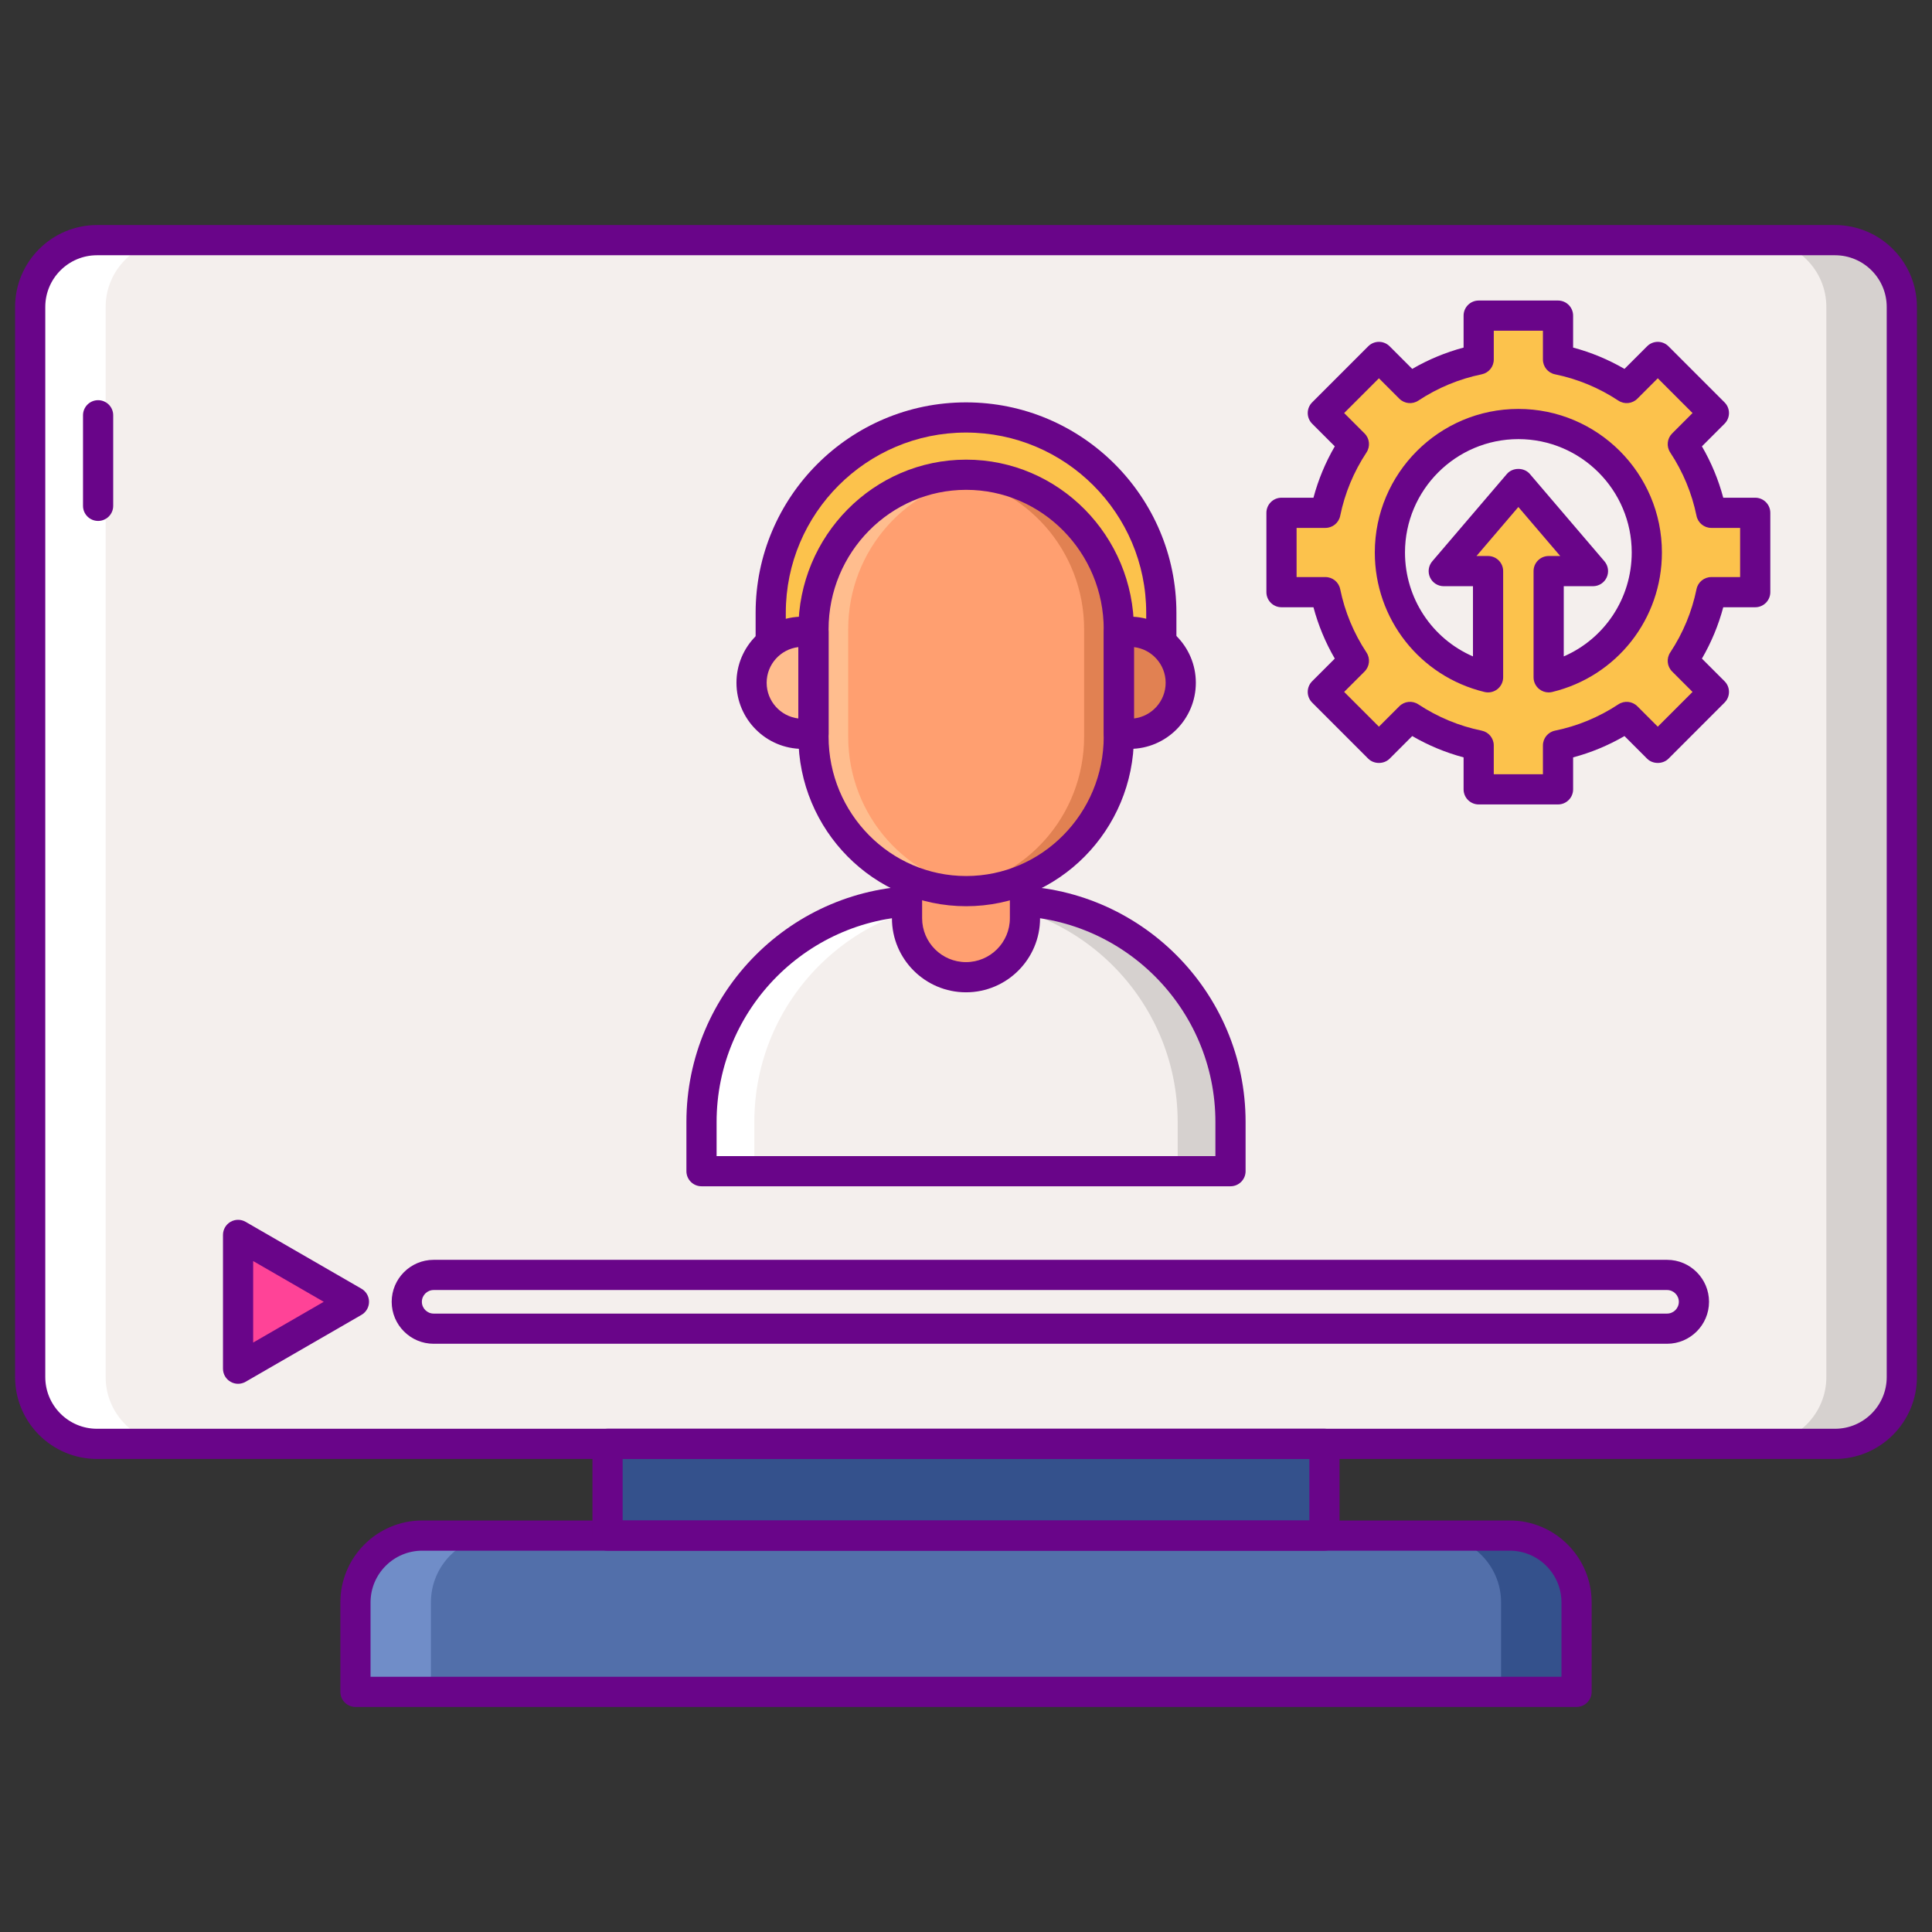 <svg id="Layer_1" enable-background="new 0 0 256 256" height="16" viewBox="0 0 256 256" width="16" xmlns="http://www.w3.org/2000/svg"><rect x="0" y="0" width="256" height="256" fill="#333333" stroke="none"/><g><g><path d="m163.047 155.188h-70.094v-6.517c0-16.182 13.118-29.3 29.3-29.3h11.494c16.182 0 29.3 13.118 29.3 29.3z" fill="#f4efed"/></g><g><path d="m243.15 191.318h-230.3c-4.888 0-8.85-3.962-8.85-8.85v-141.796c0-4.888 3.962-8.85 8.85-8.85h230.3c4.888 0 8.85 3.962 8.85 8.85v141.796c0 4.888-3.962 8.85-8.85 8.85z" fill="#f4efed"/></g><g><path d="m133.747 119.371h-7c16.182 0 29.3 13.118 29.3 29.3v6.517h7v-6.517c0-16.182-13.118-29.3-29.3-29.3z" fill="#d6d1cf"/></g><g><path d="m122.253 119.371h7c-16.182 0-29.3 13.118-29.3 29.3v6.517h-7v-6.517c0-16.182 13.118-29.3 29.3-29.3z" fill="#fff"/></g><g><path d="m243.15 31.822h-10c4.888 0 8.85 3.962 8.85 8.85v141.796c0 4.888-3.962 8.85-8.85 8.85h10c4.888 0 8.85-3.962 8.85-8.85v-141.796c0-4.888-3.962-8.85-8.85-8.85z" fill="#d6d1cf"/></g><g><path d="m12.85 191.318h10c-4.888 0-8.85-3.962-8.85-8.85v-141.796c0-4.888 3.962-8.85 8.85-8.85h-10c-4.888 0-8.85 3.962-8.85 8.85v141.796c0 4.888 3.962 8.85 8.85 8.85z" fill="#fff"/></g><g><path d="m208.901 224.178h-161.802v-11.854c0-4.888 3.962-8.85 8.85-8.85h144.102c4.888 0 8.85 3.962 8.85 8.85z" fill="#526faa"/></g><g><path d="m200.051 203.474h-10c4.888 0 8.85 3.962 8.85 8.85v11.855h10v-11.855c0-4.888-3.962-8.85-8.85-8.85z" fill="#34518c"/></g><g><path d="m55.949 203.474h10c-4.888 0-8.85 3.962-8.85 8.85v11.855h-10v-11.855c0-4.888 3.962-8.85 8.85-8.85z" fill="#708dc8"/></g><g><path d="m80.503 191.318h94.993v12.156h-94.993z" fill="#34518c"/></g><g><path d="m13 69.026c-1.105 0-2-.896-2-2v-12c0-1.104.895-2 2-2 1.104 0 2 .896 2 2v12c0 1.105-.896 2-2 2z" fill="#690589"/></g><g><path d="m208.901 226.178h-161.802c-1.104 0-2-.896-2-2v-11.854c0-5.983 4.867-10.851 10.85-10.851h144.102c5.983 0 10.85 4.867 10.85 10.851v11.854c0 1.104-.896 2-2 2zm-159.802-4h157.802v-9.854c0-3.777-3.073-6.851-6.85-6.851h-144.102c-3.777 0-6.85 3.073-6.85 6.851z" fill="#690589"/></g><g><path d="m175.497 205.474h-94.994c-1.104 0-2-.896-2-2v-12.155c0-1.105.896-2 2-2h94.993c1.104 0 2 .895 2 2v12.155c.001 1.104-.895 2-1.999 2zm-92.994-4h90.993v-8.155h-90.993z" fill="#690589"/></g><g><path d="m243.15 193.318h-230.3c-5.983 0-10.85-4.867-10.85-10.851v-141.795c0-5.982 4.867-10.85 10.85-10.85h230.3c5.983 0 10.85 4.867 10.85 10.85v141.796c0 5.983-4.867 10.85-10.85 10.85zm-230.3-159.496c-3.777 0-6.85 3.072-6.85 6.85v141.796c0 3.777 3.073 6.851 6.85 6.851h230.3c3.777 0 6.85-3.073 6.85-6.851v-141.796c0-3.777-3.073-6.85-6.85-6.85z" fill="#690589"/></g><g><path d="m220.893 176.056h-163.432c-1.966 0-3.561-1.594-3.561-3.561 0-1.967 1.594-3.561 3.561-3.561h163.433c1.967 0 3.561 1.594 3.561 3.561-.001 1.967-1.595 3.561-3.562 3.561z" fill="#f4efed"/></g><g><path d="m220.894 178.056h-163.433c-3.066 0-5.561-2.494-5.561-5.561 0-3.066 2.495-5.561 5.561-5.561h163.433c3.066 0 5.561 2.494 5.561 5.561-.001 3.066-2.496 5.561-5.561 5.561zm-163.433-7.121c-.861 0-1.561.7-1.561 1.561 0 .86.7 1.561 1.561 1.561h163.433c.86 0 1.561-.7 1.561-1.561 0-.86-.7-1.561-1.561-1.561z" fill="#690589"/></g><g><path d="m31.546 172.495v-8.863l7.676 4.432 7.676 4.431-7.676 4.432-7.676 4.432z" fill="#ff4397"/></g><g><path d="m31.546 183.359c-.345 0-.69-.089-1-.268-.619-.357-1-1.018-1-1.732v-17.728c0-.715.381-1.375 1-1.732s1.381-.357 2 0l15.352 8.863c.619.357 1 1.018 1 1.732 0 .715-.381 1.375-1 1.732l-15.352 8.864c-.309.18-.655.269-1 .269zm2-16.263v10.799l9.352-5.399z" fill="#690589"/></g><g><path d="m232.575 78.464v-10.514h-5.818c-.676-3.305-1.981-6.379-3.777-9.099l4.119-4.119-7.434-7.434-4.119 4.119c-2.721-1.796-5.795-3.101-9.099-3.776v-5.818h-10.513v5.818c-3.305.676-6.379 1.98-9.099 3.776l-4.119-4.119-7.434 7.434 4.119 4.119c-1.796 2.721-3.101 5.795-3.777 9.099h-5.818v10.514h5.818c.676 3.305 1.98 6.379 3.777 9.099l-4.119 4.119 7.434 7.435 4.119-4.119c2.721 1.796 5.795 3.101 9.1 3.776v5.818h10.513v-5.818c3.305-.676 6.379-1.98 9.099-3.776l4.119 4.119 7.434-7.435-4.119-4.119c1.796-2.721 3.101-5.795 3.777-9.099zm-27.371 11.284v-14.073h5.873l-4.944-5.787-4.943-5.788-4.944 5.788-4.944 5.787h5.873v14.073c-7.463-1.805-13.008-8.524-13.008-16.541 0-9.401 7.621-17.022 17.022-17.022s17.022 7.621 17.022 17.022c.001 8.018-5.544 14.736-13.007 16.541z" fill="#fcc24c"/></g><g><path d="m206.446 106.592h-10.513c-1.105 0-2-.896-2-2v-4.235c-2.382-.635-4.661-1.581-6.805-2.825l-2.999 3c-.751.749-2.079.75-2.829 0l-7.434-7.436c-.781-.781-.781-2.047.001-2.828l2.999-2.999c-1.245-2.144-2.19-4.422-2.826-6.805h-4.235c-1.104 0-2-.896-2-2v-10.514c0-1.104.896-2 2-2h4.235c.635-2.383 1.581-4.662 2.826-6.806l-2.999-2.999c-.781-.781-.781-2.047 0-2.828l7.434-7.435c.78-.781 2.047-.781 2.828 0l2.999 2.999c2.145-1.244 4.423-2.19 6.805-2.825v-4.234c0-1.104.895-2 2-2h10.513c1.105 0 2 .896 2 2v4.234c2.383.635 4.661 1.581 6.806 2.825l2.999-2.999c.781-.781 2.048-.781 2.828 0l7.434 7.435c.376.375.586.884.586 1.414s-.211 1.039-.586 1.414l-2.999 2.999c1.245 2.145 2.191 4.423 2.826 6.806h4.235c1.104 0 2 .896 2 2v10.514c0 1.104-.896 2-2 2h-4.235c-.635 2.382-1.58 4.66-2.826 6.805l2.999 2.999c.781.78.781 2.047.001 2.828l-7.434 7.436c-.751.749-2.079.75-2.829 0l-3-3c-2.144 1.244-4.422 2.19-6.805 2.825v4.235c0 1.104-.895 2-2 2zm-8.513-4h6.513v-3.818c0-.95.668-1.77 1.599-1.959 2.997-.613 5.823-1.786 8.399-3.486.792-.523 1.844-.417 2.516.255l2.705 2.705 4.606-4.606-2.705-2.705c-.672-.672-.778-1.724-.255-2.516 1.701-2.576 2.874-5.401 3.486-8.397.19-.932 1.009-1.6 1.959-1.6h3.818v-6.515h-3.818c-.95 0-1.769-.668-1.959-1.6-.613-2.997-1.786-5.822-3.486-8.399-.523-.792-.417-1.844.255-2.516l2.705-2.705-4.606-4.606-2.705 2.705c-.671.673-1.724.778-2.516.255-2.576-1.7-5.402-2.873-8.399-3.486-.931-.189-1.599-1.009-1.599-1.959v-3.817h-6.513v3.817c0 .95-.669 1.77-1.599 1.959-2.997.613-5.822 1.786-8.399 3.486-.791.524-1.843.418-2.516-.255l-2.706-2.705-4.605 4.606 2.705 2.705c.672.672.778 1.724.255 2.516-1.7 2.575-2.873 5.4-3.486 8.4-.19.931-1.009 1.599-1.959 1.599h-3.818v6.514h3.818c.95 0 1.769.668 1.959 1.599.613 2.998 1.786 5.823 3.486 8.398.523.792.417 1.844-.255 2.516l-2.705 2.705 4.606 4.606 2.704-2.705c.672-.673 1.725-.779 2.516-.255 2.577 1.7 5.402 2.873 8.399 3.486.931.189 1.599 1.009 1.599 1.959v3.819zm7.272-10.844c-.444 0-.881-.148-1.237-.429-.482-.379-.763-.958-.763-1.571v-14.073c0-1.104.895-2 2-2h1.534l-5.548-6.495-5.549 6.495h1.534c1.104 0 2 .896 2 2v14.073c0 .613-.281 1.192-.763 1.571-.481.379-1.109.516-1.707.373-8.559-2.07-14.537-9.672-14.537-18.485 0-10.489 8.533-19.022 19.022-19.022s19.022 8.533 19.022 19.022c0 8.813-5.978 16.415-14.537 18.485-.157.037-.315.056-.471.056zm2-14.073v9.303c5.41-2.348 9.007-7.693 9.007-13.771 0-8.283-6.739-15.022-15.022-15.022s-15.022 6.739-15.022 15.022c0 6.077 3.597 11.423 9.007 13.771v-9.303h-3.873c-.78 0-1.49-.454-1.816-1.163-.327-.708-.211-1.543.296-2.136l9.888-11.574c.76-.891 2.281-.891 3.041 0l9.887 11.574c.507.593.622 1.428.296 2.136-.327.709-1.036 1.163-1.816 1.163z" fill="#690589"/></g><g><path d="m163.047 157.188h-70.094c-1.104 0-2-.895-2-2v-6.517c0-17.26 14.041-31.301 31.3-31.301h11.494c17.259 0 31.3 14.041 31.3 31.301v6.517c0 1.104-.896 2-2 2zm-68.094-4h66.094v-4.517c0-15.054-12.247-27.301-27.3-27.301h-11.494c-15.053 0-27.3 12.247-27.3 27.301z" fill="#690589"/></g><g><path d="m128 129.486c-4.316 0-7.814-3.498-7.814-7.814v-8.633h15.628v8.633c0 4.316-3.499 7.814-7.814 7.814z" fill="#ff9f70"/></g><g><path d="m128 131.486c-5.412 0-9.814-4.402-9.814-9.813v-8.634c0-1.104.895-2 2-2h15.628c1.104 0 2 .896 2 2v8.634c0 5.411-4.402 9.813-9.814 9.813zm-5.814-16.447v6.634c0 3.205 2.608 5.813 5.814 5.813s5.814-2.608 5.814-5.813v-6.634z" fill="#690589"/></g><g><path d="m128.001 55.317c-14.292 0-25.878 11.586-25.878 25.878v11.88h51.756v-11.88c0-14.293-11.586-25.878-25.878-25.878z" fill="#fcc24c"/></g><g><path d="m153.879 95.074h-51.755c-1.104 0-2-.896-2-2v-11.88c0-15.372 12.506-27.878 27.878-27.878s27.878 12.506 27.878 27.878v11.88c-.001 1.105-.897 2-2.001 2zm-49.756-4h47.755v-9.88c0-13.166-10.711-23.878-23.878-23.878-13.166 0-23.878 10.712-23.878 23.878v9.88z" fill="#690589"/></g><g><path d="m107.79 83.711h-1.444c-3.734 0-6.761 3.027-6.761 6.761s3.027 6.76 6.761 6.76h1.444z" fill="#ffbd8e"/></g><g><path d="m149.695 83.711h-1.444v13.521h1.444c3.734 0 6.76-3.027 6.76-6.76 0-3.734-3.027-6.761-6.76-6.761z" fill="#e18152"/></g><g><path d="m128.02 118.078c-11.173 0-20.23-9.175-20.23-20.493v-14.187c0-11.318 9.057-20.493 20.23-20.493 11.173 0 20.23 9.175 20.23 20.493v14.187c0 11.319-9.057 20.493-20.23 20.493z" fill="#ff9f70"/></g><g><path d="m128.02 62.905c-.778 0-1.544.049-2.299.136 10.09 1.157 17.931 9.827 17.931 20.357v14.187c0 10.53-7.841 19.201-17.931 20.357.755.087 1.521.136 2.299.136 11.173 0 20.23-9.175 20.23-20.493v-14.187c0-11.318-9.057-20.493-20.23-20.493z" fill="#e18152"/></g><g><path d="m128.02 62.905c.778 0 1.544.049 2.299.136-10.09 1.157-17.931 9.827-17.931 20.357v14.187c0 10.53 7.841 19.201 17.931 20.357-.755.087-1.521.136-2.299.136-11.173 0-20.23-9.175-20.23-20.493v-14.187c0-11.318 9.057-20.493 20.23-20.493z" fill="#ffbd8e"/></g><g><path d="m128.02 120.078c-12.258 0-22.23-10.09-22.23-22.492v-14.188c0-12.402 9.973-22.493 22.23-22.493 12.258 0 22.23 10.091 22.23 22.493v14.188c0 12.402-9.972 22.492-22.23 22.492zm0-55.173c-10.052 0-18.23 8.296-18.23 18.493v14.188c0 10.196 8.178 18.492 18.23 18.492s18.23-8.296 18.23-18.492v-14.188c0-10.197-8.178-18.493-18.23-18.493z" fill="#690589"/></g><g><path d="m107.79 99.232h-1.444c-4.831 0-8.761-3.93-8.761-8.761s3.93-8.761 8.761-8.761h1.444c1.104 0 2 .896 2 2v13.521c0 1.106-.896 2.001-2 2.001zm-2-13.489c-2.364.276-4.205 2.292-4.205 4.729s1.84 4.452 4.205 4.729z" fill="#690589"/></g><g><path d="m149.695 99.232h-1.444c-1.104 0-2-.896-2-2v-13.521c0-1.104.896-2 2-2h1.444c4.831 0 8.76 3.93 8.76 8.761s-3.93 8.76-8.76 8.76zm.555-13.489v9.457c2.364-.276 4.205-2.291 4.205-4.729s-1.841-4.451-4.205-4.728z" fill="#690589"/></g></g></svg>